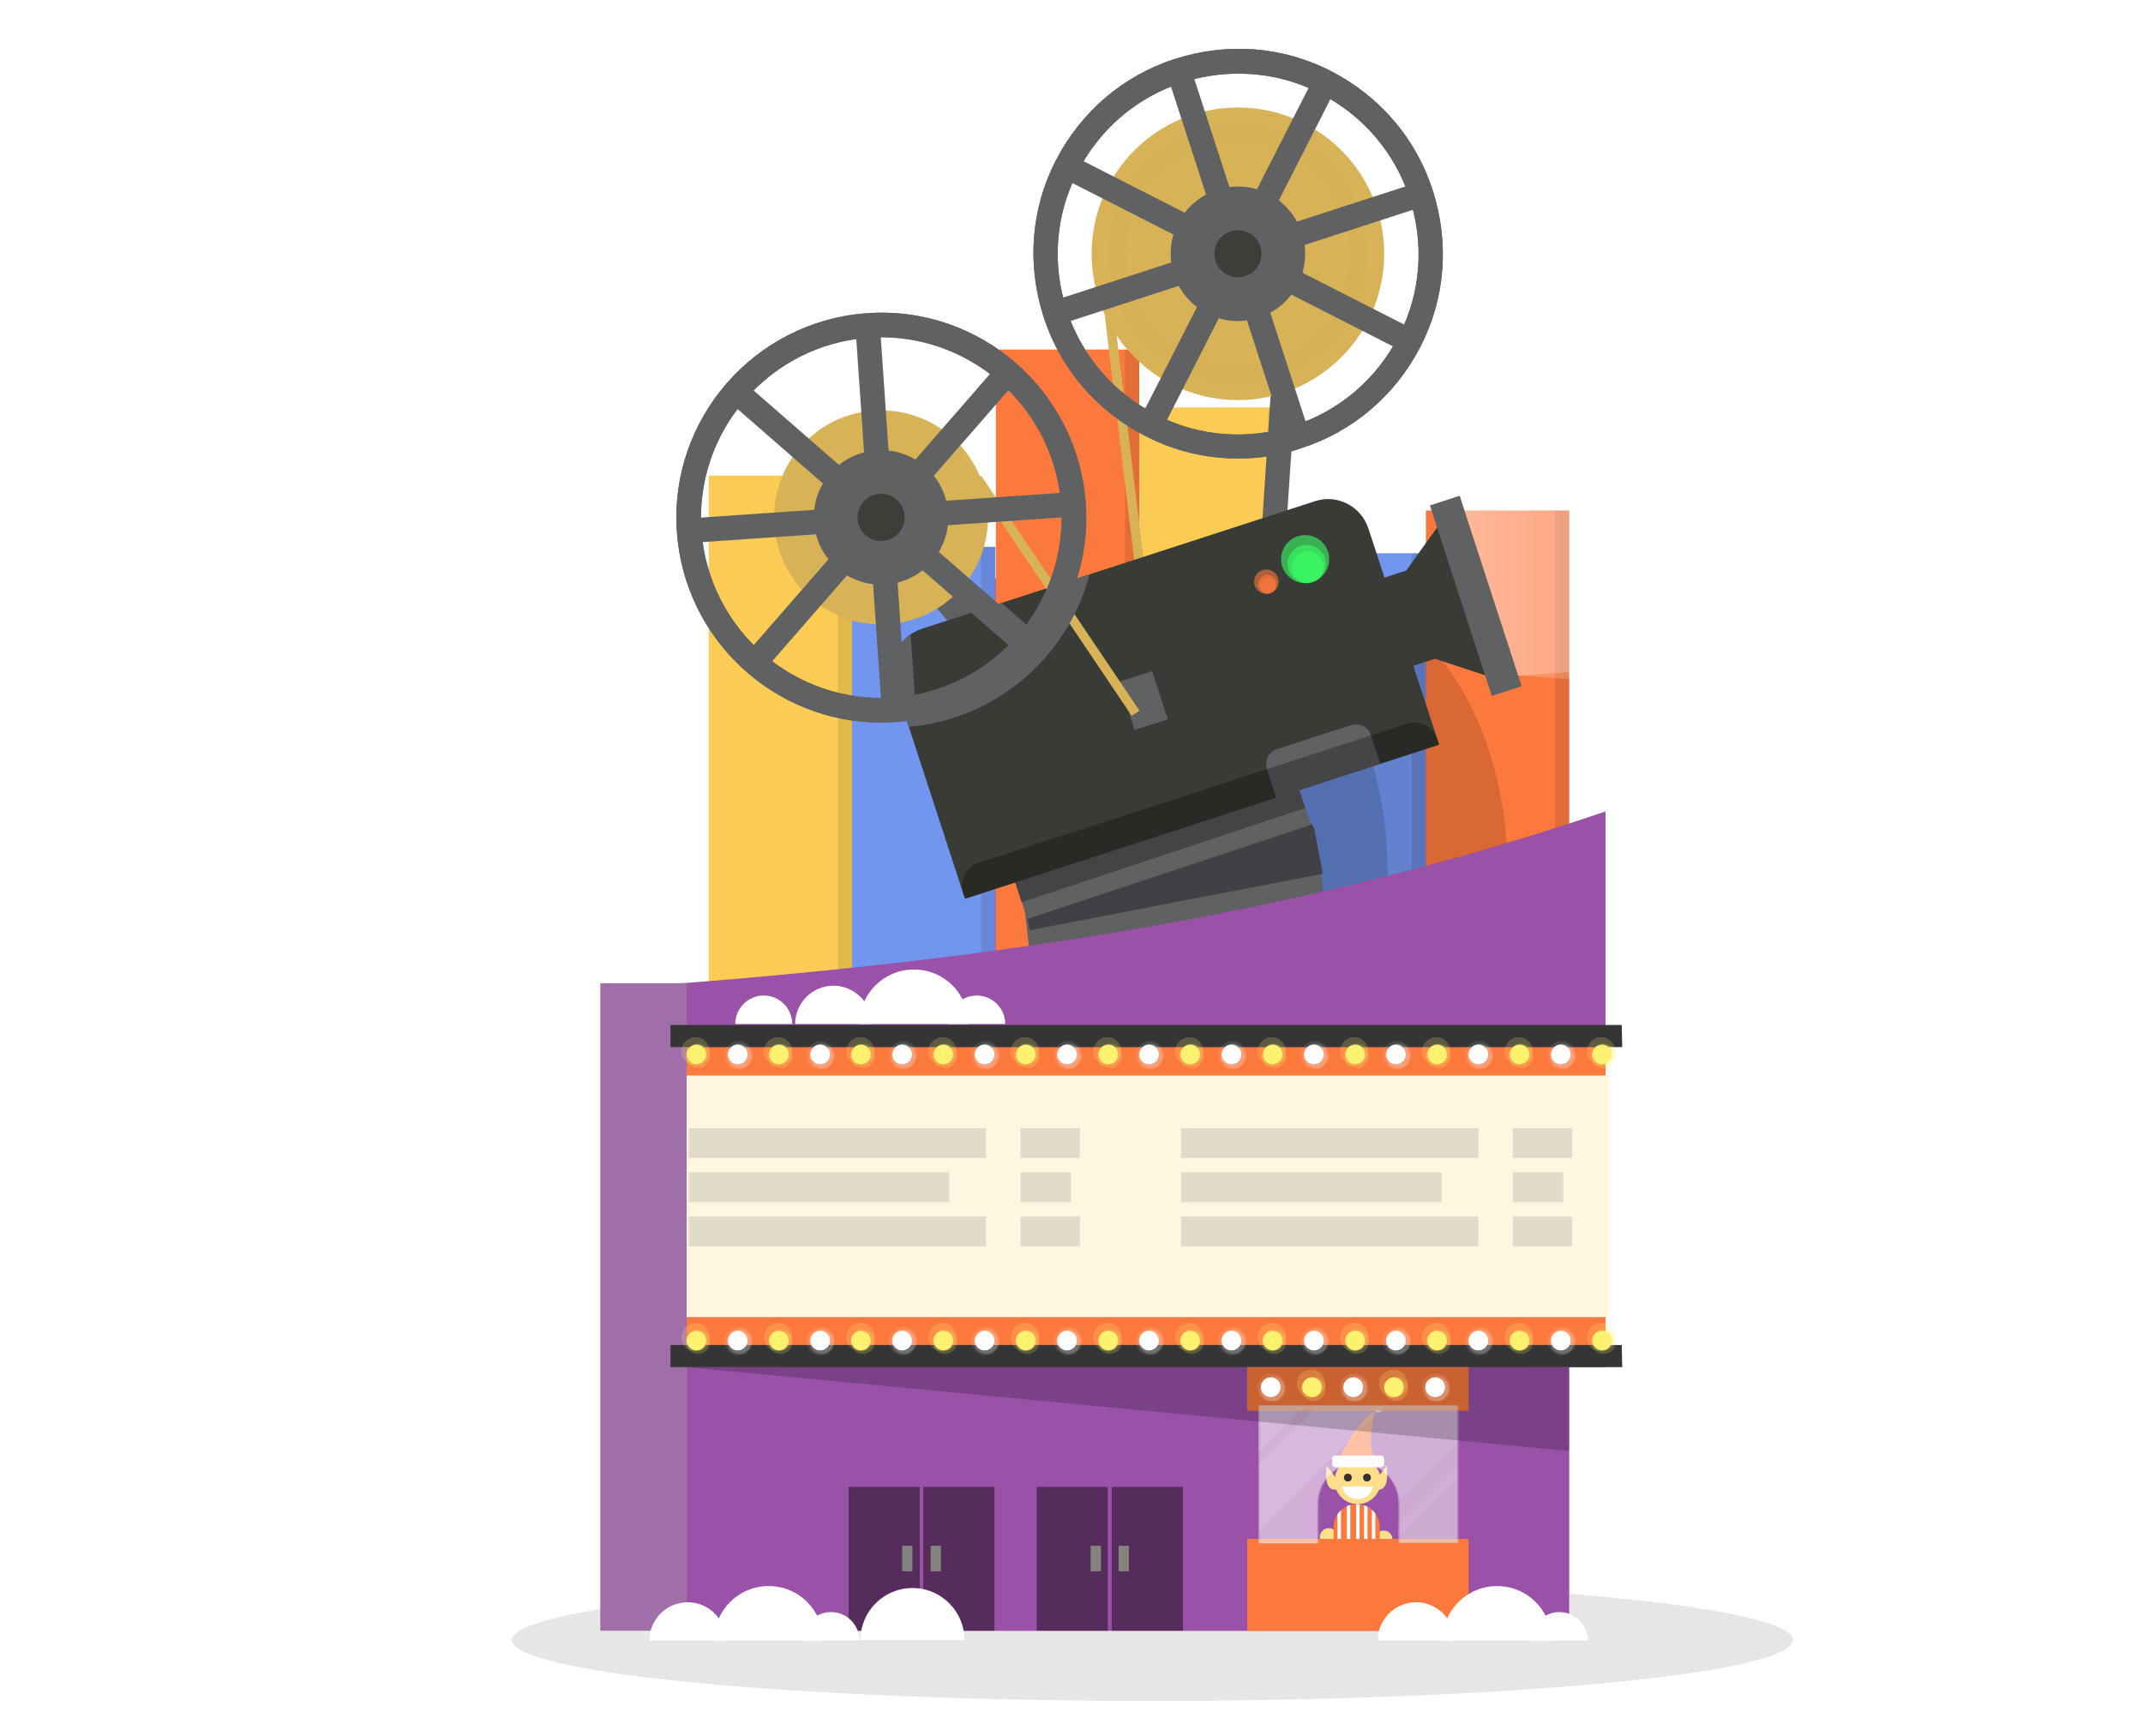<svg id="slice" xmlns="http://www.w3.org/2000/svg" xmlns:xlink="http://www.w3.org/1999/xlink" width="436.6" height="353.7" viewBox="0 0 436.6 353.7"><style>.st0{opacity:.11;fill:#231f20}.st1{fill:#94917f}.st2{fill:#baafa2}.st3{fill:#785768}.st4{fill:#aaa89a}.st5{opacity:.1}.st6{fill:#8ce1f9}.st7{fill:#ceccbf}.st8{fill:#8d667a}.st9{fill:#918c84}.st10{fill:#c2beb6}.st11{fill:#f0e1d1}.st12{fill:#b6b4a8}.st13{fill:#94938a}.st14{fill:#7d7c71}.st15{fill:#633b4f}.st16{fill:#85837d}.st17{fill:#8a7665}.st18{fill:#6a695c}.st19{fill:#b9b7a4}.st20{fill:#2f9f42}.st21{opacity:.13}.st22{opacity:.2;fill:#231f20}.st23{fill:#d53e2e}.st24{fill:#003673}.st25{fill:#f09a1a}.st26{fill:#fdbf0f}.st27{fill:#736357}.st28{fill:#d84637}.st29{fill:#00a9e9}.st30{fill:#ffde00}.st31{fill:#48b780}.st32{fill:#7c6959}.st33{fill:#d3ae6e}.st34{fill:#FFF}.st35{fill:#ffe95a}.st36{fill:#ffc300}.st37{fill:#f27b20}.st38{fill:#ee3837}.st39{fill:#4c8bfb}.st40{fill:#b757c5}.st41{fill:#ffdf8a}.st42{fill:#333}.st43{fill:#6a57ab}.st44{fill:#5d377a}.st45{fill:#393939}.st46{fill:#fde08b}.st47{fill:#dc3126}.st48{fill:#fdd500}.st49{fill:#515c5d}.st50{fill:#7d8586}.st51{fill:#afd136}.st52{fill:url(#SVGID_1_)}.st53{fill:url(#SVGID_2_)}.st54{fill:#e8d184}.st55{fill:#ca7836}.st56{fill:#54d184}.st57{opacity:.48}.st58{opacity:.5;fill:#75cef4}.st59{opacity:.5;fill:#00bff0}.st60{opacity:.5;fill:#e6f6fd}.st61{opacity:.48;fill:#75cef4}.st62{fill:url(#SVGID_3_)}.st63{fill:gray}.st64{fill:#8f4293}.st65{fill:#ffd400}.st66{fill:url(#SVGID_4_)}.st67{fill:#28ae4b}.st68{fill:#e64436}.st69{fill:url(#SVGID_5_)}.st70{fill:url(#XMLID_113_)}.st71{opacity:.17;fill:#FFF}.st72{fill:url(#SVGID_6_)}.st73{fill:url(#SVGID_7_)}.st74{fill:#00b2ee}.st75{fill:#b89860}.st76{fill:#b0b0b0}.st77{fill:#864537}.st78{fill:#fbcf99}.st79{fill:#fbcd48}.st80{fill:#FD0}.st81{fill:#d2392c}.st82{fill:url(#SVGID_8_)}.st83{fill:url(#SVGID_9_)}.st84{fill:url(#SVGID_10_)}.st85{fill:url(#SVGID_11_)}.st86{fill:url(#XMLID_213_)}.st87{fill:#afd77d}.st88{opacity:.1;fill:#231f20}.st89{fill:#7cb342}.st90{fill:#f9ce1d}.st91{fill:#ffe36c}.st92{fill:#5e35b1}.st93{fill:#9575cd}.st94{fill:#29b6f6}.st95{fill:#4ad0ff}.st96{fill:#9dce2e}.st97{fill:#e53935}.st98{fill:#f94b4b}.st99{fill:#fb8c00}.st100{fill:#fc9f42}.st101{fill:#9dca3b}.st102{fill:#66a622}.st103{fill:#ffb300}.st104{fill:#f57c00}.st105{fill:#a1cacf}.st106{fill:#dff3f5}.st107{fill:#bad7db}.st108{fill:#c3dfe3}.st109{fill:#bcdee3}.st110{opacity:.5}.st111{opacity:.8}.st112{fill:url(#XMLID_215_)}.st113{fill:url(#SVGID_12_)}.st114{fill:#f6f3ec}.st115{fill:#d7d7d7}.st116{fill:#959d9e}.st117{fill:#b3b3b3}.st118{fill:#e0e0e0}.st119{fill:#4d4d4d}.st120{fill:#595959}.st121{fill:#ffeb5e}.st122{fill:#6d7576}.st123{fill:#c9e09d}.st124{fill:#8f8f8f}.st125{fill:#5c6566}.st126{fill:#a19e97}.st127{fill:#61c6ec}.st128{fill:#77bf82}.st129{fill:#f3ff73}.st130{fill:url(#XMLID_218_)}.st131{fill:url(#SVGID_13_)}.st132{fill:url(#SVGID_14_)}.st133{fill:url(#XMLID_221_)}.st134{fill:#555047}.st135{fill:#896339}.st136{fill:#736f68}.st137{fill:#949494}.st138{fill:#83dee8}.st139{fill:#85827d}.st140{opacity:.2}.st141{fill:#404040}.st142{fill:silver}.st143{fill:#EEE}.st144{fill:#44c2c2}.st144,.st145{clip-path:url(#SVGID_16_)}.st145{fill:#a3d89f}.st146{fill:#c83a74}.st146,.st147{clip-path:url(#SVGID_16_)}.st147{fill:#ffa376}.st148{opacity:.24}.st149{opacity:.48;fill:#85827d}.st150{opacity:.48;fill:none;stroke:#85827d;stroke-width:.9;stroke-miterlimit:10}.st151{opacity:.83;fill:#85827d}.st152{fill:#888480}.st153{fill:#7099ba}.st154{fill:#b0e1e8}.st155{opacity:.22;fill:#FFF}.st156{fill:url(#XMLID_230_)}.st157{fill:url(#SVGID_17_)}.st158{fill:url(#SVGID_18_)}.st159{fill:url(#XMLID_231_)}.st160{fill:#9db9bd}.st161{fill:#d1e3e6}.st162{fill:#b6d6db}.st163{fill:#9ccfd9}.st164{fill:#b4d3d9}.st165{fill:#97babf}.st166{fill:#c1dff5}.st167{fill:#c5e7eb}.st168{fill:#8ab8d4}.st169{fill:#e6e6e6}.st170{fill:#716e69}.st171{fill:#71bdde}.st172{fill:#659bc7}.st173{fill:#70afd4}.st174{fill:none}.st175{fill:#97cee6}.st176{opacity:8e-2;fill:#0f0f0f}.st177{opacity:.1;fill:#0f0f0f}.st178{fill:#385fe4}.st179{fill:#CCC}.st180{fill:#2986e4}.st181{opacity:.21}.st182{clip-path:url(#SVGID_20_)}.st183{filter:url(#Adobe_OpacityMaskFilter)}.st184{mask:url(#SVGID_21_);fill:#33659a}.st185{filter:url(#Adobe_OpacityMaskFilter_1_)}.st186{mask:url(#SVGID_22_);fill:#385fe4}.st187{filter:url(#Adobe_OpacityMaskFilter_2_)}.st188{opacity:.17;mask:url(#SVGID_23_)}.st189{clip-path:url(#SVGID_25_)}.st190{opacity:.77}.st191{fill:#e8c97b}.st192{fill:#2d56e2}.st193{opacity:.11}.st194{fill:#0bbf68}.st195{fill:#98bee4}.st196{fill:#3f5656}.st197{fill:#d7c17d}.st198{opacity:.2;fill:#FFF}.st199{fill:url(#SVGID_26_)}.st200{fill:url(#XMLID_342_)}.st201{fill:url(#SVGID_27_)}.st202{fill:url(#XMLID_352_)}.st203{fill:#9c9c9c}.st204{fill:#808082}.st205{fill:#9ed5ec}.st206{fill:#cacaca}.st207{fill:#e3e3e3}.st208{fill:#979797}.st209{fill:#9e9e9e}.st210{opacity:.58;fill:#c7ffff}.st211{opacity:.25}.st212{fill:#a52e22}.st213{fill:#e63636}.st214{fill:url(#XMLID_360_)}.st215{fill:url(#XMLID_362_)}.st216{fill:#969696}.st217{fill:#0158bb}.st218{fill:#1565c0}.st219{fill:#3dd1f9}.st220{fill:#f5a816}.st221{fill:#c62828}.st222{fill:#bdbdbd}.st223{fill:#a5a5a5}.st224{fill:#424242}.st225{fill:#e6e7e8}.st226{clip-path:url(#SVGID_31_);fill:#FFF}.st227{fill:#e91c24}.st227,.st228{clip-path:url(#SVGID_31_)}.st228{fill:#1976d2}.st229{fill:#4d8acf}.st230{fill:none;stroke:#FFF;stroke-width:.9;stroke-miterlimit:10}.st231{fill:#00adee}.st232{clip-path:url(#SVGID_33_);fill:#FFF}.st233{fill:#dbdbdb}.st234{fill:url(#SVGID_34_)}.st235{fill:url(#SVGID_35_)}.st236{fill:url(#SVGID_36_)}.st237{fill:url(#SVGID_37_)}.st238{fill:url(#SVGID_38_)}.st239{fill:url(#SVGID_39_)}.st240{fill:url(#SVGID_40_)}.st241{fill:url(#SVGID_41_)}.st242{fill:#f7ce97}.st243{fill:#4c4c4c}.st244{fill:#e9e9e9}.st245{fill:#eb9b95}.st246{fill:#656565}.st247{fill:#5e5a48}.st248{fill:url(#SVGID_42_)}.st249{fill:url(#SVGID_43_)}.st250{fill:#999}.st251{opacity:.36;fill:#00a64c}.st252{fill:#d4d4d4}.st252,.st253{fill-rule:evenodd;clip-rule:evenodd}.st253{fill:#FFF}.st254{fill:#008141}.st254,.st255{fill-rule:evenodd;clip-rule:evenodd}.st255{fill:#00a64c}.st256{fill:#28b265}.st257{opacity:.4;fill:#ffe000}.st258{fill:#c8cbcc}.st259{fill:#b8b8b8}.st260{fill:#949496}.st261{fill:#c8ead4}.st262{fill:#7d8485}.st263{fill:#2364d5}.st264{fill:url(#XMLID_368_)}.st265{fill:url(#SVGID_44_)}.st266{fill:url(#SVGID_45_)}.st267{fill:url(#SVGID_46_)}.st268{fill:#8700ee}.st269{fill:#00b533}.st270{fill:#eeda00}.st271{fill:#f2206d}.st272{fill:#6299fb}.st273{opacity:.7;fill:url(#SVGID_47_)}.st274{opacity:.7;fill:url(#SVGID_48_)}.st275{opacity:.7;fill:url(#SVGID_49_)}.st276{fill:#ee5e5d}.st277{fill:#e09d17}.st278{fill:#f0ede9}.st279{clip-path:url(#SVGID_51_)}.st280{fill:#eec85c}.st281{opacity:.32;fill:#9a0000}.st282{fill:#f0f0f0}.st283{fill:#81d4fa}.st284{opacity:.49;fill:#c9edfc}.st285{fill:#d8746a}.st286{fill:#fcbe8d}.st287{fill:#00a9e7}.st288{fill:#6a7173}.st289{opacity:.6}.st290{fill:url(#SVGID_52_)}.st291{fill:url(#SVGID_53_)}.st292{fill:url(#XMLID_388_)}.st293{fill:url(#SVGID_54_)}.st294{fill:url(#SVGID_55_)}.st295{fill:url(#SVGID_56_)}.st296{fill:url(#SVGID_57_)}.st297{fill:#67635d}.st298{fill:#999690}.st299{fill:#e6da91}.st300{opacity:.55;fill:#bbaf3e}.st301{fill:#a8a69b}.st302{clip-path:url(#SVGID_59_)}.st303{fill:url(#SVGID_60_)}.st304{fill:url(#SVGID_61_)}.st305{opacity:.1;clip-path:url(#SVGID_59_)}.st306{clip-path:url(#SVGID_63_)}.st307{fill:#e3e3e2}.st308{fill:#cf4140}.st309{fill:url(#SVGID_64_)}.st310{fill:url(#SVGID_65_)}.st311{fill:url(#SVGID_66_)}.st312{fill:url(#SVGID_67_)}.st313{fill:#666}.st314{fill:#c1161c}.st315{fill:#b47945}.st316{fill:#d9dadb}.st317{fill:#36af49}.st318{fill:#2a943e}.st319{fill:#9ea0a2}.st320{fill:#bebfc1}.st321{fill:#f5961d}.st322{fill:#ffef00}.st323{fill:#6d6d6d}.st324{fill:url(#SVGID_68_)}.st325{fill:url(#XMLID_391_)}.st326{fill:#795d00}.st327{fill:#bb8024}.st327,.st328{clip-path:url(#SVGID_70_)}.st328{opacity:.1}.st329{fill:#955d00}.st330{fill:#f38836}.st331{fill:url(#XMLID_392_)}.st332{fill:url(#SVGID_71_)}.st333{fill:url(#SVGID_72_)}.st334{fill:url(#XMLID_393_)}.st335{opacity:.99}.st336{fill:#e8af38}.st337{fill:#98ab00}.st338{fill:#e75c52}.st339{fill:#a9897d}.st340{fill:#cb9d7b}.st341{fill:#996b63}.st342{fill:#35b8e8}.st343{opacity:.12;fill:url(#SVGID_73_)}.st344{opacity:.12;fill:url(#SVGID_74_)}.st345{opacity:.28;fill:url(#SVGID_77_)}.st346{opacity:.2;clip-path:url(#SVGID_81_)}.st347{fill:#fff59c}.st348{fill:#ebdbce}.st349{fill:#b07a53}.st350{fill:#1185ba}.st351{fill:#1f57a1}.st351,.st352{opacity:.32}.st353{fill:#c28d65}.st354{fill:#eb776f}.st355{fill:#afdb39}.st356{fill:#ebdb57}.st357{opacity:.16}.st358{fill:#cba483}.st359{fill:url(#XMLID_394_)}.st360{fill:url(#SVGID_82_)}.st361{fill:url(#SVGID_83_)}.st362{fill:#bee6eb}.st363{fill:#f9df00}.st364{fill:#d84733}.st365{fill:#fce000}.st366{fill:#575757}.st367{fill:#b3b2b3}.st368{fill:#e5e5e4}.st369{fill:#d5302b}.st370{fill:url(#SVGID_84_)}.st371{fill:url(#SVGID_85_)}.st372{fill:#ec4180}.st373{fill:#fbcb54}.st374{fill:#7296f0}.st375{fill:#fc793d}.st376{opacity:.14}.st377{fill:#404144}.st378{fill:#606163}.st379{opacity:.3}.st380,.st381{fill:#d7b256}.st381{opacity:.38}.st382{fill:#3d3d39}.st383{fill:#393b36}.st384{opacity:.6;fill:#3bff65}.st385{opacity:.6;fill:#fc793d}.st386{clip-path:url(#SVGID_87_)}.st387{opacity:.29}.st388{fill:#9a51a8}.st389{fill:#fef6e0}.st390{fill:#a06ea9}.st391{fill:#353535}.st392{clip-path:url(#SVGID_89_);fill:#FFF}.st393{opacity:.23;fill:#FFF}.st394{opacity:.13;fill:#FFF}.st395{opacity:5e-2}.st396{opacity:.45}.st397{opacity:.2}.st397,.st398{fill:#fff170}.st399{opacity:.21;fill:#FFF}.st400{opacity:.1;fill:#FFF}.st401{opacity:.27;fill:url(#SVGID_90_)}.st402{opacity:.27;fill:url(#SVGID_91_)}.st403{fill:url(#SVGID_92_)}.st404{fill:url(#SVGID_93_)}.st405{fill:#2850a8}.st406{fill:#286ee4}.st407{fill:#0053df}.st408{fill:#007dd0}.st409{fill:#2891e4}.st410{opacity:.72}.st411{opacity:.28;fill:url(#SVGID_94_)}.st412{opacity:.28;fill:url(#SVGID_95_)}.st413{fill:#2d6b7f}.st414,.st415{fill:#ff7c40}.st415{opacity:.21}.st416{opacity:.28;fill:url(#SVGID_96_)}.st417{opacity:.28;fill:url(#SVGID_97_)}.st418{opacity:.28;fill:url(#SVGID_98_)}.st419{opacity:.28;fill:url(#SVGID_99_)}.st420,.st421{fill:#ffee0a}.st421{opacity:.21}.st422{opacity:.28;fill:url(#SVGID_100_)}.st423{opacity:.28;fill:url(#SVGID_101_)}.st424,.st425{fill:#fd45ff}.st425{opacity:.21}.st426{opacity:.28;fill:url(#SVGID_102_)}.st427{opacity:.28;fill:url(#SVGID_103_)}.st428,.st429{fill:#52ff52}.st429{opacity:.21}.st430{opacity:.28;fill:url(#SVGID_104_)}.st431{opacity:.28;fill:url(#SVGID_105_)}.st432{opacity:.28;fill:url(#SVGID_106_)}.st433{opacity:.28;fill:url(#SVGID_107_)}.st434,.st435{fill:#59fff3}.st435{opacity:.21}.st436{opacity:.28;fill:url(#SVGID_108_)}.st437{opacity:.28;fill:url(#SVGID_109_)}.st438{opacity:.28;fill:url(#SVGID_110_)}.st439{opacity:.28;fill:url(#SVGID_111_)}.st440{opacity:.28;fill:url(#SVGID_112_)}.st441{opacity:.28;fill:url(#SVGID_113_)}.st442{opacity:.28;fill:url(#SVGID_114_)}.st443{opacity:.28;fill:url(#SVGID_115_)}.st444{opacity:.28;fill:url(#SVGID_116_)}.st445{opacity:.28;fill:url(#SVGID_117_)}.st446{opacity:.28;fill:url(#SVGID_118_)}.st447{opacity:.28;fill:url(#SVGID_119_)}.st448{opacity:.28;fill:url(#SVGID_120_)}.st449{opacity:.28;fill:url(#SVGID_121_)}.st450{opacity:.28;fill:url(#SVGID_122_)}.st451{opacity:.28;fill:url(#SVGID_123_)}.st452{opacity:.28;fill:url(#SVGID_124_)}.st453{opacity:.28;fill:url(#SVGID_125_)}.st454{opacity:.28;fill:url(#SVGID_126_)}.st455{opacity:.28;fill:url(#SVGID_127_)}.st456{opacity:.28;fill:url(#SVGID_128_)}.st457{opacity:.28;fill:url(#SVGID_129_)}.st458{opacity:.28;fill:url(#SVGID_130_)}.st459{opacity:.28;fill:url(#SVGID_131_)}.st460{opacity:.28;fill:url(#SVGID_132_)}.st461{opacity:.28;fill:url(#SVGID_133_)}.st462{opacity:.28;fill:url(#SVGID_134_)}.st463{opacity:.28;fill:url(#SVGID_135_)}.st464{opacity:.28;fill:url(#SVGID_136_)}.st465{opacity:.28;fill:url(#SVGID_137_)}.st466{opacity:.28;fill:url(#SVGID_138_)}.st467{opacity:.28;fill:url(#SVGID_139_)}.st468{opacity:.28;fill:url(#SVGID_140_)}.st469{opacity:.28;fill:url(#SVGID_141_)}.st470{opacity:.28;fill:url(#SVGID_142_)}.st471{opacity:.28;fill:url(#SVGID_143_)}.st472{opacity:.28;fill:url(#SVGID_144_)}.st473{opacity:.28;fill:url(#SVGID_145_)}.st474{opacity:.28;fill:url(#SVGID_146_)}.st475{opacity:.28;fill:url(#SVGID_147_)}.st476{opacity:.28;fill:url(#SVGID_148_)}.st477{opacity:.28;fill:url(#SVGID_149_)}.st478{opacity:.28;fill:url(#SVGID_150_)}.st479{opacity:.28;fill:url(#SVGID_151_)}.st480{opacity:.28;fill:url(#SVGID_152_)}.st481{opacity:.28;fill:url(#SVGID_153_)}.st482{opacity:.28;fill:url(#SVGID_154_)}.st483{opacity:.28;fill:url(#SVGID_155_)}.st484{opacity:.28;fill:url(#SVGID_156_)}.st485{opacity:.28;fill:url(#SVGID_157_)}.st486{opacity:.28;fill:url(#SVGID_158_)}.st487{opacity:.28;fill:url(#SVGID_159_)}.st488{opacity:.28;fill:url(#SVGID_160_)}.st489{opacity:.28;fill:url(#SVGID_161_)}.st490{opacity:.28;fill:url(#SVGID_162_)}.st491{opacity:.28;fill:url(#SVGID_163_)}.st492{opacity:.28;fill:url(#SVGID_164_)}.st493{opacity:.28;fill:url(#SVGID_165_)}.st494{opacity:.28;fill:url(#SVGID_166_)}.st495{opacity:.28;fill:url(#SVGID_167_)}.st496{opacity:.28;fill:url(#SVGID_168_)}.st497{opacity:.28;fill:url(#SVGID_169_)}.st498{opacity:.28;fill:url(#SVGID_170_)}.st499{opacity:.28;fill:url(#SVGID_171_)}.st500{opacity:.28;fill:url(#SVGID_172_)}.st501{opacity:.28;fill:url(#SVGID_173_)}.st502{fill:#898f90}.st503{opacity:.25;fill:#FFF}.st504{fill:#00b8f0}.st505{fill:#00a7f0}.st506{opacity:.91;fill:url(#SVGID_174_)}.st507{opacity:.12;fill:#ffee0a}.st508{opacity:.62}.st509{fill:url(#SVGID_175_)}.st510{fill:url(#SVGID_176_)}.st511{fill:url(#SVGID_177_)}.st512{fill:url(#SVGID_178_)}.st513{fill:#7d857e}.st514{fill:#89908a}.st515{opacity:.91;fill:url(#SVGID_179_)}.st516{opacity:.12}.st516,.st517{fill:#78ff5e}.st518{fill:url(#SVGID_180_)}.st519{fill:url(#SVGID_181_)}.st520{fill:url(#SVGID_182_)}.st521{fill:url(#SVGID_183_)}.st522{fill:#85847d}.st523{fill:#908f89}.st524{opacity:.91;fill:url(#SVGID_184_)}.st525{opacity:.12;fill:#ff5e91}.st526{fill:#ff8373}.st527{fill:url(#SVGID_185_)}.st528{fill:url(#SVGID_186_)}.st529{fill:url(#SVGID_187_)}.st530{fill:url(#SVGID_188_)}.st531{fill:#5d6667}.st532{fill:url(#XMLID_395_)}.st533{fill:url(#XMLID_401_)}.st534{fill:url(#SVGID_189_)}.st535{fill:#b13837}.st536{fill:#3b627a}.st537{fill:url(#SVGID_190_)}.st538{fill:url(#XMLID_405_)}.st539{fill:url(#SVGID_191_)}.st540{fill:#754517}.st541{fill:#845930}.st542{fill:#a35f25}.st543{fill:#aa6c37}.st544{fill:#b07644}.st545{fill:#efdbc1}.st546{fill:#ffc805}.st547{fill:#231f20}.st548{fill:#00a351}.st549{fill:#084}.st550{fill:#ef6522}.st551{fill:#7a4b1f}.st552{fill:#32cbe6}.st553{fill:url(#SVGID_192_)}.st554{opacity:.1;fill:#005fd0}.st555{fill:#e6e5e1}.st556{fill:#7b9eb8}.st557{fill:#a5b3ad}.st558{fill:#c7c7c7}.st559{fill:url(#XMLID_412_)}.st560{fill:url(#SVGID_193_)}.st561{fill:url(#SVGID_194_)}.st562{fill:#388e3c}.st563{fill:#2e7d32}.st564{fill:#ffe18c}.st565{opacity:.25;fill:#29b6f6}.st566{fill:#414042}.st567{fill:#2f4c52}.st568{fill:#455d82}.st569{fill:#795548}.st570{fill:#d3d4d6}.st571{fill:#bcbec0}.st572{clip-path:url(#SVGID_196_)}.st573{fill:url(#SVGID_197_)}.st574{fill:url(#SVGID_198_)}.st575{clip-path:url(#SVGID_200_)}.st576{opacity:.5;fill:#f9ce1d}.st577{opacity:.28}.st578{fill:#d7d8d9}.st579{fill:#ebeced}.st580{fill:#ffd600}.st581{fill:#039be5}.st582{fill:url(#XMLID_418_)}.st583{fill:url(#SVGID_201_)}.st584{fill:#34d4f0}.st585{fill:#74e4f6}.st585,.st586{opacity:.51}.st587{fill:#74e4f6}.st588{fill:url(#XMLID_420_)}.st589{fill:#434fbf}.st590{opacity:.51}.st590,.st591{fill:#7182f0}.st592{opacity:.36}.st593{opacity:.38}.st594{opacity:.39;fill:#ffff5c}.st595{opacity:.58;fill:#FFF}.st596{opacity:.19;fill:#73c1de}.st597{opacity:.19;fill:#7335de}.st598{fill:#f5f2e2}.st599{fill:#a3a2a1}.st600{fill:#5a99d1}.st601{fill:#b8a485}.st602{fill:#eee5d5}.st603{fill:#FFC}.st604{fill:#ffd200}.st605{fill:#f26e21}.st606{fill:#f5871f}.st607{fill:#cfcfcf}.st608{fill:#019049}.st609{fill:#07a860}.st610{fill:#ab00ee}.st611{fill:#93d8f7}.st612{fill:#725d4c}.st613{fill:#028f1f}.st614{fill:#0da760}.st615{fill:#f4c138}.st616{fill:#f9646d}</style><g id="New_Symbol_77"><ellipse class="st5" cx="234.8" cy="334.1" rx="130.5" ry="12.4"/><path class="st372" d="M159.3 117.9h152.8v214.3H159.3z"/><path class="st373" d="M144.4 96.9h29.2v168h-29.2z"/><path class="st374" d="M173.6 111.4h29.2v153.5h-29.2zM261.3 112.7h29.2v152.2h-29.2z"/><path class="st5" d="M199.9 111.4h2.9v153.5h-2.9zM287.6 112.7h2.9v152.2h-2.9z"/><path class="st375" d="M202.9 71.2h29.2v193.7h-29.2z"/><path class="st373" d="M232.1 83h29.2v181.9h-29.2z"/><path class="st5" d="M170.7 96.9h2.9v168h-2.9zM258.4 83h2.9v181.9h-2.9zM229.2 71.2h2.9v193.7h-2.9z"/><path class="st375" d="M290.5 104h29.2v160.9h-29.2z"/><path class="st5" d="M316.8 104h2.9v160.9h-2.9z"/><ellipse class="st376" cx="270.2" cy="178" rx="37" ry="56.4"/><ellipse class="st376" cx="245.7" cy="178" rx="37" ry="56.4"/><path class="st377" d="M270.6 197.3l-60.8-.7.1-8.6c0-2 1.7-3.6 3.7-3.6l53.5.6c2 0 3.6 1.7 3.6 3.7l-.1 8.6z"/><path class="st378" d="M270.2 187l-60.4 7.2-1-8.6c-.2-2 1.2-3.8 3.2-4.1l53.2-6.4c2-.2 3.8 1.2 4 3.2l1 8.7z"/><path class="st377" d="M269.5 178l-59.7 11.5-1.6-8.5c-.4-2 .9-3.9 2.9-4.3l52.6-10.1c2-.4 3.9.9 4.2 2.9l1.6 8.5z"/><path class="st378" d="M267.1 168l-57.8 19.2-2.7-8.2c-.6-1.9.4-4 2.3-4.6l50.9-16.9c1.9-.6 4 .4 4.6 2.3l2.7 8.2z"/><path class="st379" d="M265.9 164.6l-57.8 19.2-1.7-5.3c-.5-1.6.3-3.4 2-3.9l51.9-17.2c1.6-.5 3.4.3 3.9 2l1.7 5.2z"/><path class="st378" d="M217.7 156.3l-39.8-48.1 3.8-3.1 38.1 45.9 18.8-2.5 16.3-8.1 4-60.4 5 .3-4.3 63.3-19.6 9.8z"/><path class="st380" d="M225.4 58.8l9.4 77.9M226.316 58.64l9.373 77.934-1.888.227-9.373-77.934z"/><circle class="st380" cx="252.2" cy="51.7" r="29.8"/><circle class="st381" cx="252.2" cy="51.7" r="26.5"/><circle class="st380" cx="252.2" cy="51.7" r="22.7"/><circle class="st380" cx="252.2" cy="51.7" r="19.3"/><path class="st378" d="M252.2 93.4c-6.5 0-12.9-1.5-18.9-4.6-9.9-5.1-17.3-13.7-20.7-24.3-3.4-10.6-2.6-21.9 2.5-31.8 5.1-9.9 13.7-17.3 24.3-20.7 10.6-3.4 21.9-2.6 31.8 2.5 9.9 5.1 17.3 13.7 20.7 24.3 3.4 10.6 2.6 21.9-2.5 31.8-5.1 9.9-13.7 17.3-24.3 20.7-4.2 1.5-8.6 2.1-12.9 2.1zm.1-78.4c-3.8 0-7.7.6-11.4 1.8-9.3 3-16.9 9.5-21.4 18.3s-5.2 18.7-2.2 28 9.5 16.9 18.3 21.4c8.7 4.5 18.7 5.2 28 2.2s16.9-9.5 21.4-18.3c4.5-8.7 5.2-18.7 2.2-28s-9.5-16.9-18.3-21.4c-5.2-2.7-10.9-4-16.6-4z"/><path class="st378" d="M252.2 93.4c-6.5 0-12.9-1.5-18.9-4.6-9.9-5.1-17.3-13.7-20.7-24.3-3.4-10.6-2.6-21.9 2.5-31.8 5.1-9.9 13.7-17.3 24.3-20.7 10.6-3.4 21.9-2.6 31.8 2.5 9.9 5.1 17.3 13.7 20.7 24.3 3.4 10.6 2.6 21.9-2.5 31.8-5.1 9.9-13.7 17.3-24.3 20.7-4.2 1.5-8.6 2.1-12.9 2.1zm.1-78.4c-3.8 0-7.7.6-11.4 1.8-9.3 3-16.9 9.5-21.4 18.3s-5.2 18.7-2.2 28 9.5 16.9 18.3 21.4c8.7 4.5 18.7 5.2 28 2.2s16.9-9.5 21.4-18.3c4.5-8.7 5.2-18.7 2.2-28s-9.5-16.9-18.3-21.4c-5.2-2.7-10.9-4-16.6-4z"/><circle class="st378" cx="252.2" cy="51.7" r="13.7"/><path class="st378" d="M242.514 13.615l24.234 74.558-4.755 1.546-24.234-74.56z"/><path class="st378" d="M267.77 15.61l4.456 2.27-35.586 69.854-4.455-2.27z"/><path class="st378" d="M218.414 31.65l69.855 35.586L286 71.69l-69.855-35.584z"/><path class="st378" d="M288.745 37.19l1.544 4.757-74.567 24.218-1.544-4.756z"/><circle class="st382" cx="252.2" cy="51.7" r="4.8"/><path class="st383" d="M293.2 151.7l-96.6 31.4-14.4-44.1c-1.5-4.5 1-9.4 5.6-10.9l80.1-26c4.5-1.5 9.4 1 10.9 5.6l14.4 44z"/><path class="st378" d="M281.2 155.6l-21.2 6.9-1.9-5.9c-.5-1.7.4-3.5 2.1-4l15.1-4.9c1.7-.5 3.5.4 4 2.1l1.9 5.8zM237.918 146.515l-6.753 2.194-3.183-9.796 6.752-2.195z"/><circle class="st384" cx="265.9" cy="113.9" r="4.9"/><circle class="st384" cx="266.2" cy="114.9" r="3.9"/><circle class="st384" cx="266.4" cy="115.5" r="3.2"/><circle class="st385" cx="258" cy="118.5" r="2.5"/><circle class="st385" cx="258.2" cy="119" r="1.9"/><circle class="st385" cx="258.3" cy="119.3" r="1.6"/><path class="st383" d="M271.888 120.97l19.876-6.46 5.842 17.975-19.876 6.46z"/><path class="st383" d="M306.9 139l-29.7-9.8 18.2-25.4z"/><path class="st378" d="M310.012 139.787l-6.086 1.978-12.61-38.8 6.085-1.98z"/><g><path class="st380" d="M199.1 97.4l32.2 47.9M199.91 96.918l32.244 47.85-1.576 1.062-32.242-47.85z"/></g><circle class="st380" cx="179.5" cy="105.4" r="21.8"/><g><defs><path id="SVGID_86_" d="M293.2 151.7l-96.6 31.4-14.4-44.1c-1.5-4.5 1-9.4 5.6-10.9l88.4-28.7 17 52.3z"/></defs><clipPath id="SVGID_1_"><use xlink:href="#SVGID_86_" overflow="visible"/></clipPath><g clip-path="url(#SVGID_1_)"><path class="st378" d="M181.5 148.2c-21.7 0-40.1-16.9-41.6-38.9-1.6-22.9 15.8-42.9 38.8-44.5 23-1.6 42.9 15.8 44.5 38.8 1.6 22.9-15.8 42.9-38.8 44.5-1 0-2 .1-2.9.1zm0-78.5c-.8 0-1.7 0-2.5.1-20.2 1.4-35.5 19-34.1 39.2 1.4 20.2 19 35.5 39.2 34.1 20.2-1.4 35.5-19 34.1-39.2-1.4-19.3-17.6-34.2-36.7-34.2z"/><path class="st378" d="M181.5 148.2c-21.7 0-40.1-16.9-41.6-38.9-1.6-22.9 15.8-42.9 38.8-44.5 23-1.6 42.9 15.8 44.5 38.8 1.6 22.9-15.8 42.9-38.8 44.5-1 0-2 .1-2.9.1zm0-78.5c-.8 0-1.7 0-2.5.1-20.2 1.4-35.5 19-34.1 39.2 1.4 20.2 19 35.5 39.2 34.1 20.2-1.4 35.5-19 34.1-39.2-1.4-19.3-17.6-34.2-36.7-34.2z"/><circle class="st378" cx="181.5" cy="106.5" r="13.7"/><path class="st378" d="M181.272 67.184l5.367 78.22-4.99.342-5.367-78.22z"/><path class="st378" d="M205.42 75.213l3.77 3.285-51.508 59.106-3.77-3.285z"/><path class="st378" d="M153.577 78.844l59.106 51.51-3.285 3.77-59.106-51.51z"/><path class="st378" d="M220.505 101.258l.343 4.988-78.212 5.38-.343-4.99z"/><circle class="st382" cx="181.5" cy="106.5" r="4.8"/></g></g><g><path class="st378" d="M179.5 147.2c-21.7 0-40.1-16.9-41.6-38.9-1.6-22.9 15.8-42.9 38.8-44.5 23-1.6 42.9 15.8 44.5 38.8 1.6 22.9-15.8 42.9-38.8 44.5-1 0-2 .1-2.9.1zm0-78.5c-.8 0-1.7 0-2.5.1-20.2 1.4-35.5 19-34.1 39.2 1.4 20.2 18.9 35.5 39.2 34.1 20.2-1.4 35.5-19 34.1-39.2-1.4-19.3-17.5-34.2-36.7-34.2z"/><path class="st378" d="M179.5 147.2c-21.7 0-40.1-16.9-41.6-38.9-1.6-22.9 15.8-42.9 38.8-44.5 23-1.6 42.9 15.8 44.5 38.8 1.6 22.9-15.8 42.9-38.8 44.5-1 0-2 .1-2.9.1zm0-78.5c-.8 0-1.7 0-2.5.1-20.2 1.4-35.5 19-34.1 39.2 1.4 20.2 18.9 35.5 39.2 34.1 20.2-1.4 35.5-19 34.1-39.2-1.4-19.3-17.5-34.2-36.7-34.2z"/><circle class="st378" cx="179.5" cy="105.4" r="13.7"/><path class="st378" d="M179.266 66.16l5.366 78.22-4.988.343-5.367-78.22z"/><path class="st378" d="M203.413 74.204l3.77 3.285-51.51 59.105-3.77-3.285z"/><path class="st378" d="M151.57 77.835l59.105 51.51-3.285 3.768-59.105-51.508z"/><path class="st378" d="M218.498 100.236l.343 4.988-78.21 5.378-.343-4.988z"/><circle class="st382" cx="179.5" cy="105.4" r="4.8"/></g><path class="st387" d="M293.2 151.7l-96.6 31.4-.4-1.2c-.8-2.5.6-5.3 3.1-6.1l87.4-28.4c2.5-.8 5.3.6 6.1 3.1l.4 1.2z"/><path class="st388" d="M327.1 165.3c-64.5 22-130 30.7-194.6 35.5v77.7h194.6V165.3z"/><path class="st375" d="M132.5 213.3h194.6V274H132.5z"/><path class="st389" d="M131.6 219.1h196.3v49.2H131.6z"/><path class="st390" d="M122.3 200.3h17.6v131.9h-17.6z"/><path class="st388" d="M139.9 278.5h179.8v53.7H139.9z"/><path class="st391" d="M330.4 274H136.6v4.5h193.9zM330.4 208.8H136.6v4.5h193.9z"/><g><path class="st16" d="M276.4 314.9h2.1v5.2h-2.1z"/><circle class="st41" cx="270.7" cy="313.1" r="1.8"/><circle class="st41" cx="281.9" cy="313.6" r="1.8"/><path class="st375" d="M272.7 297.3s3.9-8.1 7.4-9.8c0 0-1.9 7.6.2 10l-7.6-.2z"/><path class="st41" d="M281.3 301.7c0 2.6-2.1 4.7-4.7 4.7s-4.7-2.1-4.7-4.7 2.1-4.7 4.7-4.7c2.6-.1 4.7 2.1 4.7 4.7z"/><path class="st34" d="M273.5 302.8c.2 1.5 1.5 2.6 3.1 2.6s2.9-1.1 3.1-2.6h-6.2zM282 298.3c0 .3-.3.6-.6.6H272c-.3 0-.6-.3-.6-.6v-1.2c0-.3.3-.6.6-.6h9.4c.3 0 .6.3.6.6v1.2z"/><circle class="st42" cx="274.6" cy="301" r=".8"/><circle class="st42" cx="278.5" cy="301" r=".8"/><path class="st375" d="M281.1 317.6c0 2.6-2.1 4.7-4.7 4.7s-4.7-2.1-4.7-4.7v-6.5c0-2.6 2.1-4.7 4.7-4.7s4.7 2.1 4.7 4.7v6.5z"/><path class="st34" d="M273.7 320.6v8.1h2.4v-8.1"/><path class="st74" d="M273.7 320.6v4.3h2.4v-4.3"/><path class="st34" d="M279.6 320.6v8.1h-2.4v-8.1"/><path class="st74" d="M279.6 320.6v4.3h-2.4v-4.3"/><path class="st42" d="M271.6 315.3h9.4v2.4h-9.4z"/><path class="st65" d="M275.1 315.1h2.5v2.7h-2.5z"/><circle class="st34" cx="280.9" cy="286.7" r="1"/><path class="st41" d="M271.9 300.7l-1.6-2.1s-.9 5.5 2.1 4.8l-.5-2.7zM280.9 300.7l1.6-2.1s.9 5.5-2.1 4.8l.5-2.7z"/><defs><path id="SVGID_88_" d="M281.1 317.6c0 2.6-2.1 4.7-4.7 4.7s-4.7-2.1-4.7-4.7v-6.5c0-2.6 2.1-4.7 4.7-4.7s4.7 2.1 4.7 4.7v6.5z"/></defs><clipPath id="SVGID_2_"><use xlink:href="#SVGID_88_" overflow="visible"/></clipPath><path clip-path="url(#SVGID_2_)" fill="#FFF" d="M279.5 306.4h.7v12.7h-.7zM276.3 306.4h.7v12.7h-.7zM274.4 306.4h.7v12.7h-.7zM272.5 306.4h.7v12.7h-.7zM277.9 306.4h.7v12.7h-.7z"/><path class="st375" d="M254.1 278.5h45.1v8.9h-45.1zM254.1 313.5h45.1v18.7h-45.1z"/><g><path class="st393" d="M256.4 286.4v28h12v-8.1c0-4.6 3.7-8.3 8.3-8.3 2.3 0 4.3.9 5.8 2.4s2.4 3.6 2.4 5.8v8.1h12v-28h-40.5z"/><path class="st394" d="M266 286.4h-9.6v9.6zM282.1 286.4h-13.8l-11.8 11.8V312c8.4-8.5 17-17.1 25.6-25.6z"/><path class="st395" d="M284.8 306.1v4.9c4-4.1 8.1-8.1 12.1-12.1V294l-12.1 12.1zM284.7 313.3v1.1h12.2v-13.3c-4 4.1-8.1 8.2-12.2 12.2z"/></g><path class="st393" d="M256.7 286.4v28h12v-8.1c0-4.6 3.7-8.3 8.3-8.3 2.3 0 4.3.9 5.8 2.4s2.4 3.6 2.4 5.8v8.1h12v-28h-40.5z"/><path class="st393" d="M256.4 286.4v28h12v-8.1c0-4.6 3.7-8.3 8.3-8.3 2.3 0 4.3.9 5.8 2.4s2.4 3.6 2.4 5.8v8.1h12v-28h-40.5z"/></g><path class="st140" d="M139.9 278.5l179.8 17.1v-17.1z"/><g><path class="st396" d="M172.9 302.9h14.5v29.3h-14.5z"/><path class="st16" d="M183.8 314.9h2.1v5.2h-2.1z"/><path class="st396" d="M188.1 302.9h14.5v29.3h-14.5z"/><path class="st16" d="M189.6 314.9h2.1v5.2h-2.1z"/><g><path class="st396" d="M211.2 302.9h14.5v29.3h-14.5z"/><path class="st16" d="M222.2 314.9h2.1v5.2h-2.1z"/></g><g><path class="st396" d="M226.5 302.9H241v29.3h-14.5z"/><path class="st16" d="M227.9 314.9h2.1v5.2h-2.1z"/></g></g><g><path class="st34" d="M193.2 208.6c0-3.2 2.6-5.8 5.8-5.8 3.2 0 5.8 2.6 5.8 5.8h-11.6zM149.8 208.6c0-3.2 2.6-5.8 5.8-5.8 3.2 0 5.8 2.6 5.8 5.8h-11.6z"/><path class="st34" d="M175.1 208.6c0-6.2 5-11.1 11.1-11.1 6.2 0 11.1 5 11.1 11.1h-22.2z"/><path class="st34" d="M162 208.6c0-4.3 3.5-7.8 7.8-7.8s7.8 3.5 7.8 7.8H162z"/></g><g><path class="st34" d="M163.5 334.2c0-3.2 2.6-5.8 5.8-5.8 3.2 0 5.8 2.6 5.8 5.8h-11.6zM175.3 334.1c0-5.9 4.8-10.6 10.6-10.6 5.9 0 10.6 4.8 10.6 10.6h-21.2z"/><path class="st34" d="M145.5 334.2c0-6.2 5-11.1 11.1-11.1 6.2 0 11.1 5 11.1 11.1h-22.2z"/><path class="st34" d="M132.3 334.2c0-4.3 3.5-7.8 7.8-7.8s7.8 3.5 7.8 7.8h-15.6z"/></g><g><path class="st34" d="M311.9 334.2c0-3.2 2.6-5.8 5.8-5.8 3.2 0 5.8 2.6 5.8 5.8h-11.6z"/><path class="st34" d="M293.9 334.2c0-6.2 5-11.1 11.1-11.1 6.2 0 11.1 5 11.1 11.1h-22.2z"/><path class="st34" d="M280.7 334.2c0-4.3 3.5-7.8 7.8-7.8s7.8 3.5 7.8 7.8h-15.6z"/></g><g><circle class="st397" cx="142.2" cy="215.1" r="2.5"/><circle class="st397" cx="141.7" cy="214.2" r="2.9"/><circle class="st398" cx="141.9" cy="214.8" r="2"/><circle class="st399" cx="150.6" cy="215.1" r="2.5"/><circle class="st400" cx="150.5" cy="215" r="2.9"/><circle class="st34" cx="150.3" cy="214.8" r="2"/><g><circle class="st397" cx="159" cy="215.1" r="2.5"/><circle class="st397" cx="158.5" cy="214.2" r="2.9"/><circle class="st398" cx="158.7" cy="214.8" r="2"/></g><g><circle class="st400" cx="167.2" cy="215" r="2.9"/><circle class="st399" cx="167.4" cy="215.1" r="2.5"/><circle class="st34" cx="167.1" cy="214.8" r="2"/><circle class="st397" cx="175.8" cy="215.1" r="2.5"/><circle class="st397" cx="175.3" cy="214.2" r="2.9"/><circle class="st398" cx="175.4" cy="214.8" r="2"/><g><circle class="st399" cx="184.1" cy="215.1" r="2.5"/><circle class="st400" cx="184" cy="215" r="2.9"/><circle class="st34" cx="183.8" cy="214.8" r="2"/></g><g><circle class="st397" cx="192.5" cy="215.1" r="2.5"/><circle class="st397" cx="192" cy="214.2" r="2.9"/><circle class="st398" cx="192.2" cy="214.8" r="2"/></g></g><g><circle class="st400" cx="200.8" cy="215" r="2.9"/><circle class="st399" cx="200.9" cy="215.1" r="2.5"/><circle class="st34" cx="200.6" cy="214.8" r="2"/><circle class="st397" cx="209.3" cy="215.1" r="2.5"/><circle class="st397" cx="208.8" cy="214.2" r="2.9"/><circle class="st398" cx="209" cy="214.8" r="2"/><g><circle class="st399" cx="217.7" cy="215.1" r="2.5"/><circle class="st400" cx="217.6" cy="215" r="2.9"/><circle class="st34" cx="217.4" cy="214.8" r="2"/></g><g><circle class="st397" cx="226.1" cy="215.1" r="2.5"/><circle class="st397" cx="225.6" cy="214.2" r="2.9"/><circle class="st398" cx="225.8" cy="214.8" r="2"/></g></g><g><circle class="st400" cx="234.3" cy="215" r="2.9"/><circle class="st399" cx="234.4" cy="215.1" r="2.5"/><circle class="st34" cx="234.1" cy="214.8" r="2"/><circle class="st397" cx="242.8" cy="215.1" r="2.5"/><circle class="st397" cx="242.3" cy="214.2" r="2.9"/><circle class="st398" cx="242.5" cy="214.8" r="2"/><g><circle class="st399" cx="251.2" cy="215.1" r="2.5"/><circle class="st400" cx="251.1" cy="215" r="2.9"/><circle class="st34" cx="250.9" cy="214.8" r="2"/></g><g><circle class="st397" cx="259.6" cy="215.1" r="2.5"/><circle class="st397" cx="259.1" cy="214.2" r="2.9"/><circle class="st398" cx="259.3" cy="214.8" r="2"/></g></g><g><circle class="st400" cx="267.9" cy="215" r="2.9"/><circle class="st399" cx="268" cy="215.1" r="2.5"/><circle class="st34" cx="267.7" cy="214.8" r="2"/><circle class="st397" cx="276.4" cy="215.1" r="2.5"/><circle class="st397" cx="275.9" cy="214.2" r="2.9"/><circle class="st398" cx="276.1" cy="214.8" r="2"/><g><circle class="st399" cx="284.8" cy="215.1" r="2.5"/><circle class="st400" cx="284.6" cy="215" r="2.9"/><circle class="st34" cx="284.4" cy="214.8" r="2"/></g><g><circle class="st397" cx="293.1" cy="215.1" r="2.5"/><circle class="st397" cx="292.6" cy="214.2" r="2.9"/><circle class="st398" cx="292.8" cy="214.8" r="2"/></g></g><g><circle class="st400" cx="301.4" cy="215" r="2.9"/><circle class="st399" cx="301.5" cy="215.1" r="2.5"/><circle class="st34" cx="301.2" cy="214.8" r="2"/><circle class="st397" cx="309.9" cy="215.1" r="2.5"/><circle class="st397" cx="309.4" cy="214.2" r="2.9"/><circle class="st398" cx="309.6" cy="214.8" r="2"/><g><circle class="st399" cx="318.3" cy="215.1" r="2.5"/><circle class="st400" cx="318.2" cy="215" r="2.9"/><circle class="st34" cx="318" cy="214.8" r="2"/></g><g><circle class="st397" cx="326.7" cy="215.1" r="2.5"/><circle class="st397" cx="326.2" cy="214.2" r="2.9"/><circle class="st398" cx="326.4" cy="214.8" r="2"/></g></g></g><g><circle class="st397" cx="142.2" cy="273.3" r="2.5"/><circle class="st397" cx="141.7" cy="272.4" r="2.9"/><circle class="st398" cx="141.9" cy="273.1" r="2"/><circle class="st399" cx="150.6" cy="273.3" r="2.5"/><circle class="st400" cx="150.5" cy="273.2" r="2.9"/><circle class="st34" cx="150.3" cy="273.1" r="2"/><g><circle class="st397" cx="159" cy="273.3" r="2.5"/><circle class="st397" cx="158.5" cy="272.4" r="2.9"/><circle class="st398" cx="158.7" cy="273.1" r="2"/></g><g><circle class="st400" cx="167.2" cy="273.2" r="2.9"/><circle class="st399" cx="167.4" cy="273.3" r="2.5"/><circle class="st34" cx="167.1" cy="273.1" r="2"/><circle class="st397" cx="175.8" cy="273.3" r="2.5"/><circle class="st397" cx="175.3" cy="272.4" r="2.9"/><circle class="st398" cx="175.4" cy="273.1" r="2"/><g><circle class="st399" cx="184.1" cy="273.3" r="2.5"/><circle class="st400" cx="184" cy="273.2" r="2.9"/><circle class="st34" cx="183.8" cy="273.1" r="2"/></g><g><circle class="st397" cx="192.5" cy="273.3" r="2.5"/><circle class="st397" cx="192" cy="272.4" r="2.9"/><circle class="st398" cx="192.2" cy="273.1" r="2"/></g></g><g><circle class="st400" cx="200.8" cy="273.2" r="2.9"/><circle class="st399" cx="200.9" cy="273.3" r="2.5"/><circle class="st34" cx="200.6" cy="273.1" r="2"/><circle class="st397" cx="209.3" cy="273.3" r="2.5"/><circle class="st397" cx="208.8" cy="272.4" r="2.9"/><circle class="st398" cx="209" cy="273.1" r="2"/><g><circle class="st399" cx="217.7" cy="273.3" r="2.5"/><circle class="st400" cx="217.6" cy="273.2" r="2.9"/><circle class="st34" cx="217.4" cy="273.1" r="2"/></g><g><circle class="st397" cx="226.1" cy="273.3" r="2.5"/><circle class="st397" cx="225.6" cy="272.4" r="2.9"/><circle class="st398" cx="225.8" cy="273.1" r="2"/></g></g><g><circle class="st400" cx="234.3" cy="273.2" r="2.9"/><circle class="st399" cx="234.4" cy="273.3" r="2.5"/><circle class="st34" cx="234.1" cy="273.1" r="2"/><circle class="st397" cx="242.8" cy="273.3" r="2.5"/><circle class="st397" cx="242.3" cy="272.4" r="2.9"/><circle class="st398" cx="242.5" cy="273.1" r="2"/><g><circle class="st399" cx="251.2" cy="273.3" r="2.5"/><circle class="st400" cx="251.1" cy="273.2" r="2.9"/><circle class="st34" cx="250.9" cy="273.1" r="2"/></g><g><circle class="st397" cx="259.6" cy="273.3" r="2.5"/><circle class="st397" cx="259.1" cy="272.4" r="2.9"/><circle class="st398" cx="259.3" cy="273.1" r="2"/></g></g><g><circle class="st400" cx="267.9" cy="273.2" r="2.9"/><circle class="st399" cx="268" cy="273.3" r="2.5"/><circle class="st34" cx="267.7" cy="273.1" r="2"/><circle class="st397" cx="276.4" cy="273.3" r="2.5"/><circle class="st397" cx="275.9" cy="272.4" r="2.9"/><circle class="st398" cx="276.1" cy="273.1" r="2"/><g><circle class="st399" cx="284.8" cy="273.3" r="2.5"/><circle class="st400" cx="284.6" cy="273.2" r="2.9"/><circle class="st34" cx="284.4" cy="273.1" r="2"/></g><g><circle class="st397" cx="293.1" cy="273.3" r="2.5"/><circle class="st397" cx="292.6" cy="272.4" r="2.9"/><circle class="st398" cx="292.8" cy="273.1" r="2"/></g></g><g><circle class="st400" cx="301.4" cy="273.2" r="2.9"/><circle class="st399" cx="301.5" cy="273.3" r="2.5"/><circle class="st34" cx="301.2" cy="273.1" r="2"/><circle class="st397" cx="309.9" cy="273.3" r="2.5"/><circle class="st397" cx="309.4" cy="272.4" r="2.9"/><circle class="st398" cx="309.6" cy="273.1" r="2"/><g><circle class="st399" cx="318.3" cy="273.3" r="2.5"/><circle class="st400" cx="318.2" cy="273.2" r="2.9"/><circle class="st34" cx="318" cy="273.1" r="2"/></g><g><circle class="st397" cx="326.7" cy="273.3" r="2.5"/><circle class="st397" cx="326.2" cy="272.4" r="2.9"/><circle class="st398" cx="326.4" cy="273.1" r="2"/></g></g></g><g><path class="st193" d="M140.3 229.8h60.6v6.1h-60.6zM140.3 247.8h60.6v6.1h-60.6zM140.3 238.8h53.1v6.1h-53.1zM207.9 229.8H220v6.1h-12.1zM207.9 247.8H220v6.1h-12.1zM207.9 238.8h10.3v6.1h-10.3zM240.6 229.8h60.6v6.1h-60.6zM240.6 247.8h60.6v6.1h-60.6zM240.6 238.8h53.1v6.1h-53.1zM308.2 229.8h12.1v6.1h-12.1zM308.2 247.8h12.1v6.1h-12.1zM308.2 238.8h10.3v6.1h-10.3z"/></g><g><circle class="st400" cx="259.1" cy="282.7" r="2.9"/><circle class="st399" cx="259.2" cy="282.9" r="2.5"/><circle class="st34" cx="258.9" cy="282.6" r="2"/><circle class="st397" cx="267.6" cy="282.9" r="2.5"/><circle class="st397" cx="267.1" cy="281.9" r="2.9"/><circle class="st398" cx="267.3" cy="282.6" r="2"/><g><circle class="st399" cx="276" cy="282.9" r="2.5"/><circle class="st400" cx="275.9" cy="282.7" r="2.9"/><circle class="st34" cx="275.7" cy="282.6" r="2"/></g><g><circle class="st397" cx="284.4" cy="282.9" r="2.5"/><circle class="st397" cx="283.9" cy="281.9" r="2.9"/><circle class="st398" cx="284" cy="282.6" r="2"/></g><g><circle class="st399" cx="292.7" cy="282.9" r="2.5"/><circle class="st400" cx="292.6" cy="282.7" r="2.9"/><circle class="st34" cx="292.4" cy="282.6" r="2"/></g></g><linearGradient id="SVGID_3_" gradientUnits="userSpaceOnUse" x1="298.048" y1="92.943" x2="410.967" y2="92.943"><stop offset="0" stop-color="#FFF"/><stop offset=".72" stop-color="#FFF" stop-opacity=".133"/><stop offset=".904" stop-color="#FFF" stop-opacity="0"/></linearGradient><path opacity=".27" fill="url(#SVGID_3_)" d="M411 130.7l-101.7 6.9-11.3-34.7 87.4-54.6z"/><linearGradient id="SVGID_4_" gradientUnits="userSpaceOnUse" x1="298.048" y1="101.481" x2="382.475" y2="101.481"><stop offset="0" stop-color="#FFF"/><stop offset=".72" stop-color="#FFF" stop-opacity=".133"/><stop offset=".904" stop-color="#FFF" stop-opacity="0"/></linearGradient><path opacity=".27" fill="url(#SVGID_4_)" d="M382.5 142.5l-73.2-4.9-11.3-34.7 58.9-42.5z"/></g></svg>